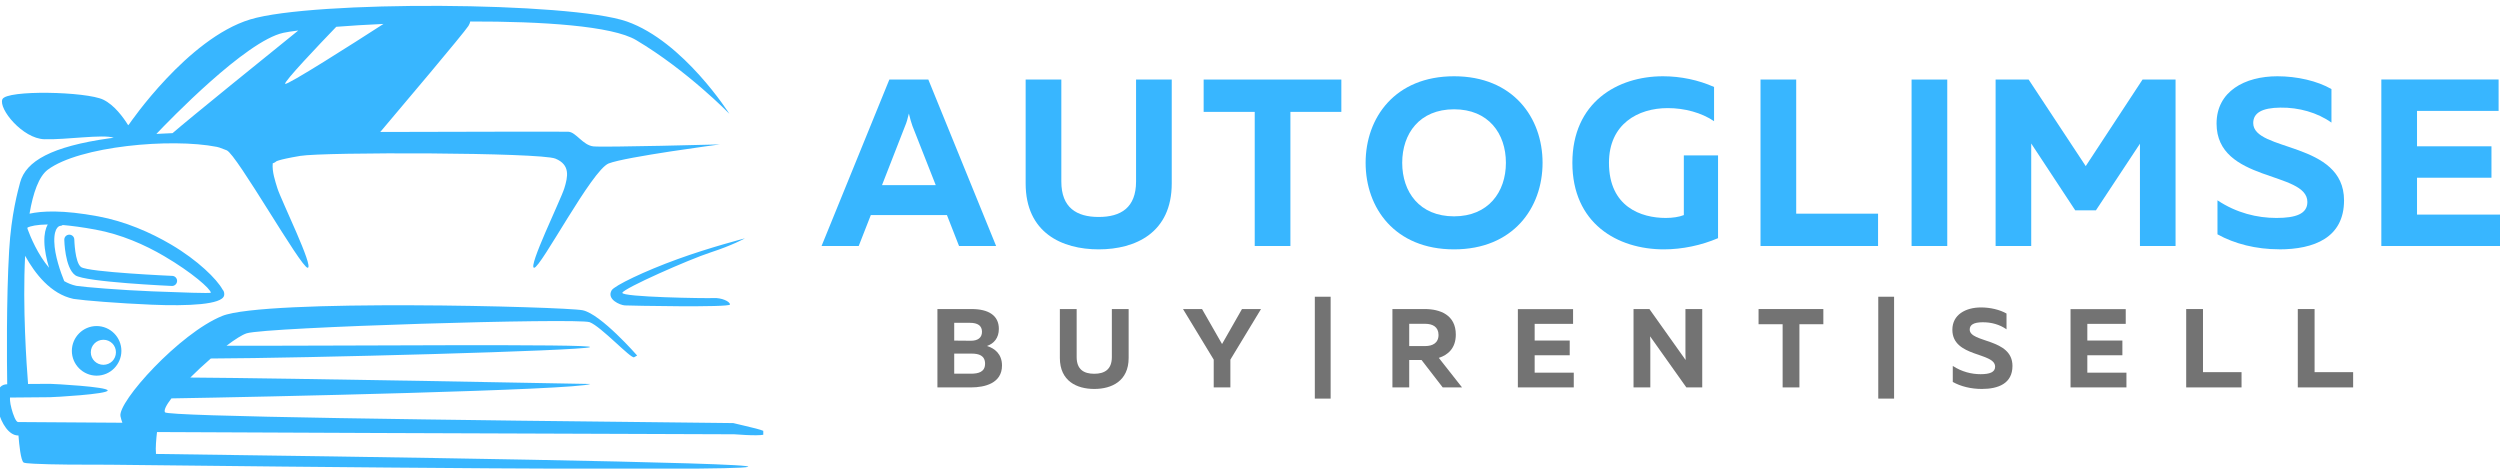 <?xml version="1.0" encoding="UTF-8"?>
<svg id="Layer_2" data-name="Layer 2" xmlns="http://www.w3.org/2000/svg" xmlns:xlink="http://www.w3.org/1999/xlink" viewBox="0 0 357.31 66.97">
  <defs>
    <style>
      .cls-1, .cls-2 {
        fill: #38b6ff;
      }

      .cls-3 {
        fill: #737373;
      }

      .cls-4 {
        clip-path: url(#clippath);
      }

      .cls-5 {
        fill: none;
      }

      .cls-2 {
        fill-rule: evenodd;
      }
    </style>
    <clipPath id="clippath">
      <rect class="cls-5" width="109.09" height="66.97"/>
    </clipPath>
  </defs>
  <g id="Layer_1-2" data-name="Layer 1">
    <g>
      <g class="cls-4">
        <path class="cls-2" d="m54.81,3.42c-4.21,2.72-13.91,8.9-14.06,8.56-.14-.34,4.8-5.55,7.31-8.15,2.01-.16,4.31-.3,6.75-.41Zm-30.17,15.61c-.76.03-1.53.06-2.29.11,1.79-1.88,12.79-13.29,18.15-14.45.5-.11,1.22-.22,2.13-.33-4.45,3.59-15.49,12.52-17.98,14.68Zm-17.82,13.05c-.3.55-.51,1.34-.48,2.48.02,1.19.32,2.53.67,3.71-1.62-1.92-2.64-4.36-3.09-5.59,0-.06.01-.11.02-.17.44-.19,1.3-.41,2.88-.43Zm1.8.2c.13,0,.25-.05.35-.12,1.26.11,2.81.31,4.7.66,3.64.67,7.03,2.16,9.8,3.79,3.97,2.33,6.62,4.67,6.67,5.23-.16.1-4.13-.03-8.37-.2-4.69-.19-9.63-.6-10.8-.78-.02,0-.05-.01-.11-.02-.6-.13-1.16-.36-1.68-.66-.51-1.25-1.38-3.69-1.42-5.65-.05-2.21.85-2.25.85-2.25Zm97.83,1.79s-5,1.29-9.59,2.96c-4.73,1.71-9.05,3.8-9.44,4.46-.76,1.3,1.21,2.12,1.88,2.16s15.03.32,15.03-.13-1.24-.98-2.31-.92c-1.08.06-13.25-.13-13.07-.76.19-.63,9.52-4.76,12.63-5.77,3.11-1.01,4.88-2,4.88-2ZM13.81,46.6c-.98,0-1.86.4-2.5,1.04-.64.64-1.04,1.53-1.04,2.51s.4,1.86,1.04,2.5c.64.64,1.53,1.04,2.5,1.04s1.87-.4,2.5-1.04,1.04-1.52,1.04-2.5-.4-1.87-1.04-2.51-1.53-1.04-2.5-1.04Zm10.75-5.73c.4.02.73-.3.75-.69.02-.4-.29-.73-.68-.75-.04,0-12-.53-13.04-1.26-.9-.64-.96-3.92-.97-3.93,0-.39-.33-.71-.73-.7-.4.01-.71.33-.7.73,0,.01.07,4.01,1.57,5.07,1.38.98,13.77,1.53,13.8,1.53Zm-11.05,8.21c.32-.32.77-.52,1.27-.52s.94.2,1.27.52c.33.33.52.78.52,1.27s-.2.95-.52,1.27-.78.52-1.27.52-.95-.2-1.27-.52c-.33-.32-.53-.77-.53-1.27s.2-.95.53-1.27Zm77.55,1.73s-5.2-5.96-7.8-6.47c-2.61-.51-45.42-1.65-51.51.82-6.09,2.47-14.97,12.31-14.53,14.34.08.36.17.66.27.92l-14.91-.1c-.3,0-.7-1-.96-2.01v-.03c-.1-.34-.15-.67-.18-.97-.02-.18-.02-.35-.01-.49l5.71-.05c.53,0,8.25-.43,8.25-.96s-7.72-.95-8.25-.95l-3.13.02c-.21-2.64-.8-10.96-.42-18.32,1.41,2.55,3.66,5.46,6.88,6.15.03,0,.1.02.21.03,1.22.2,6.26.61,11.02.81,5.15.21,10.05,0,10.33-1.32.01-.06.02-.12.02-.18.01-.25-.08-.5-.25-.68-.8-1.46-3.51-4.16-7.35-6.42-2.94-1.73-6.55-3.31-10.43-4.03-5.06-.94-8.06-.77-9.8-.38.51-2.99,1.33-5.32,2.6-6.28,4.5-3.37,17.62-4.56,24.17-3.27.49.15,0-.06,1.41.49,1.42.56,10.62,16.79,11.57,16.79s-3.81-9.7-4.32-11.35c-.31-.99-.79-2.41-.67-3.58.32-.1.44-.23.44-.23,0,0,.06-.25,3.49-.83,3.42-.57,34.31-.5,36.47.39s1.78,2.6,1.27,4.25-5.26,11.35-4.31,11.35,8.24-13.95,10.65-14.91c2.41-.95,15.89-2.72,15.89-2.72,0,0-16.59.44-18.07.28-1.5-.16-2.48-2.03-3.56-2.09-.6-.04-14.63,0-26.9.03,2.92-3.45,11.91-14.09,12.6-15.16.14-.23.22-.44.26-.63,10.27-.02,20.28.62,23.71,2.66,7.32,4.35,13.32,10.53,13.32,10.53,0,0-6.54-10.34-14.65-13.19C81.48.24,44.69.05,35.75,2.78c-8.95,2.73-17.25,14.91-17.25,14.91l-.18.21c-.71-1.15-1.99-2.89-3.55-3.65-2.41-1.17-13.86-1.43-14.43-.06-.57,1.37,2.89,5.61,5.99,5.71s8.41-.75,9.92-.21c-.21.02-.42.05-.63.08-8.25,1.17-11.91,3.25-12.74,6.29-.3,1.14-1.27,4.56-1.57,9.68-.42,7.12-.32,16.25-.28,19.18-.82.01-1.28.54-1.45,1.38-.06.35-.07.75-.04,1.19.03.4.11.83.22,1.26v.05c.45,1.71,1.51,3.43,2.82,3.44h.06c.1,1.32.33,3.56.73,3.86.1.08.66.14,1.53.18h0c2.4.13,7.16.15,10.77.14,25.8.3,89.19.97,91.23.31,1.96-.63-57.07-1.49-84.61-1.85,0-.06,0-.12,0-.17-.08-.58.04-2.01.15-2.96,11.31.05,45.72.21,82.51.32h0c2.22.17,4.59.25,4.61-.15.03-.42-2.5-.89-4.76-1.45-42.46-.44-80.85-.95-81.22-1.54-.19-.31.19-1.04.92-1.99,12.51-.2,57.84-1.18,59.88-2.06,0,0-43.27-.83-57.18-.92.92-.92,1.93-1.85,2.93-2.72,13.58-.05,52.97-1.1,54.18-1.62,1.19-.52-38.1-.15-51.93-.21,1.19-.9,2.22-1.56,2.87-1.77,2.79-.89,47.38-2.22,49.03-1.59s5.9,5.26,6.35,5.01l.44-.25"/>
      </g>
      <path class="cls-1" d="m132.69,11.37h-5.58l-9.69,23.79h5.31l1.73-4.42h10.88l1.73,4.42h5.3l-9.69-23.79Zm-6.63,15.09l3.3-8.46c.21-.48.34-.95.54-1.77.2.82.34,1.29.51,1.77l3.33,8.46h-7.68Z"/>
      <path class="cls-1" d="m157.03,35.64c5.27,0,10.44-2.38,10.44-9.42v-14.85h-5.1v14.58c0,3.74-2.18,5.06-5.34,5.06s-5.34-1.33-5.34-5.06v-14.58h-5.1v14.85c0,7.04,5.17,9.42,10.44,9.42Z"/>
      <path class="cls-1" d="m179.33,35.16h5.1V15.99h7.28v-4.62h-19.68v4.62h7.3v19.17Z"/>
      <path class="cls-1" d="m207.82,35.64c8.43,0,12.65-5.91,12.65-12.37s-4.22-12.37-12.65-12.37-12.64,5.91-12.64,12.37,4.18,12.37,12.64,12.37Zm0-4.72c-4.93,0-7.41-3.47-7.41-7.65s2.48-7.65,7.41-7.65,7.41,3.47,7.41,7.65-2.52,7.65-7.41,7.65Z"/>
      <path class="cls-1" d="m237.8,35.64c2.65,0,5.37-.58,7.75-1.6v-11.83h-4.89v8.53c-.68.27-1.6.41-2.58.41-3.5,0-8.12-1.56-8.12-7.88,0-5.54,4.14-7.82,8.39-7.82,2.42,0,4.83.65,6.63,1.87v-4.89c-2.21-.99-4.76-1.53-7.3-1.53-6.53,0-12.95,3.74-12.95,12.37s6.39,12.37,13.09,12.37Z"/>
      <path class="cls-1" d="m251.63,35.16h16.79v-4.62h-11.7V11.37h-5.1v23.79Z"/>
      <path class="cls-1" d="m273.21,35.16h5.1V11.37h-5.1v23.79Z"/>
      <path class="cls-1" d="m285.21,35.16h5.1v-14.65l6.29,9.55h2.96l6.29-9.52v14.62h5.09V11.37h-4.72l-8.12,12.37-8.16-12.37h-4.72v23.79Z"/>
      <path class="cls-1" d="m325.74,35.64c4.99,0,9.28-1.66,9.28-7,0-8.47-12.98-6.93-12.98-11.05,0-1.46,1.26-2.18,3.87-2.21,2.65-.04,5.3.71,7.31,2.14v-4.79c-2.01-1.16-4.9-1.83-7.72-1.83-4.69,0-8.7,2.17-8.7,6.76,0,8.43,12.98,6.76,12.98,11.21,0,1.7-1.66,2.28-4.42,2.28s-5.71-.71-8.43-2.52v4.86c2.45,1.36,5.51,2.14,8.8,2.14Z"/>
      <path class="cls-1" d="m340.35,35.16h16.96v-4.49h-11.86v-5.27h10.64v-4.49h-10.64v-5.06h11.66v-4.49h-16.76v23.79Z"/>
      <path class="cls-3" d="m133.98,55.37h4.81c1.96,0,4.42-.59,4.42-3.13,0-1.65-1.06-2.47-2.16-2.79,1.01-.34,1.71-1.15,1.71-2.45,0-1.92-1.49-2.83-3.88-2.83h-4.9v11.2Zm2.4-6.69v-2.54h2.27c1.07,0,1.7.4,1.7,1.28s-.64,1.28-1.57,1.28l-2.4-.02Zm0,4.72v-2.86h2.52c.96,0,1.89.25,1.89,1.44s-.95,1.43-2.02,1.43h-2.38Z"/>
      <path class="cls-3" d="m156.4,55.59c2.48,0,4.91-1.12,4.91-4.43v-6.99h-2.4v6.86c0,1.77-1.03,2.39-2.52,2.39s-2.51-.62-2.51-2.39v-6.86h-2.4v6.99c0,3.31,2.43,4.43,4.91,4.43Z"/>
      <path class="cls-3" d="m173.47,55.37h2.38v-3.97l4.38-7.23h-2.72l-2.85,5-2.86-5h-2.72l4.39,7.23v3.97Z"/>
      <path class="cls-3" d="m187.92,56.97h2.26v-14.56h-2.26v14.56Z"/>
      <path class="cls-3" d="m199.01,55.37h2.4v-3.92h1.76l3.03,3.92h2.76l-3.32-4.22c1.34-.43,2.43-1.41,2.43-3.33,0-2.83-2.27-3.65-4.45-3.65h-4.61v11.2Zm2.4-5.92v-3.17h2.3c1.03,0,1.89.43,1.89,1.59s-.87,1.59-1.89,1.59h-2.3Z"/>
      <path class="cls-3" d="m216.94,55.37h7.99v-2.11h-5.59v-2.48h5.01v-2.11h-5.01v-2.38h5.49v-2.11h-7.89v11.2Z"/>
      <path class="cls-3" d="m233.47,55.37h2.4v-5.76c0-.51,0-1.07-.03-1.54l5.18,7.3h2.27v-11.2h-2.4v5.74c0,.52,0,1.1.03,1.55l-5.18-7.29h-2.27v11.2Z"/>
      <path class="cls-3" d="m254.78,55.37h2.4v-9.03h3.42v-2.17h-9.26v2.17h3.44v9.03Z"/>
      <path class="cls-3" d="m268.45,56.97h2.26v-14.56h-2.26v14.56Z"/>
      <path class="cls-3" d="m283.26,55.59c2.35,0,4.37-.78,4.37-3.29,0-3.98-6.11-3.27-6.11-5.2,0-.69.59-1.03,1.82-1.04,1.25-.02,2.49.33,3.44,1.01v-2.26c-.95-.54-2.3-.87-3.64-.87-2.2,0-4.1,1.03-4.1,3.19,0,3.97,6.11,3.18,6.11,5.28,0,.8-.79,1.07-2.08,1.07s-2.68-.34-3.97-1.18v2.29c1.15.64,2.59,1,4.15,1Z"/>
      <path class="cls-3" d="m295.93,55.37h7.99v-2.11h-5.59v-2.48h5.01v-2.11h-5.01v-2.38h5.49v-2.11h-7.89v11.2Z"/>
      <path class="cls-3" d="m312.46,55.37h7.91v-2.18h-5.51v-9.02h-2.4v11.2Z"/>
      <path class="cls-3" d="m328.41,55.37h7.91v-2.18h-5.51v-9.02h-2.4v11.2Z"/>
    </g>
  </g>
</svg>